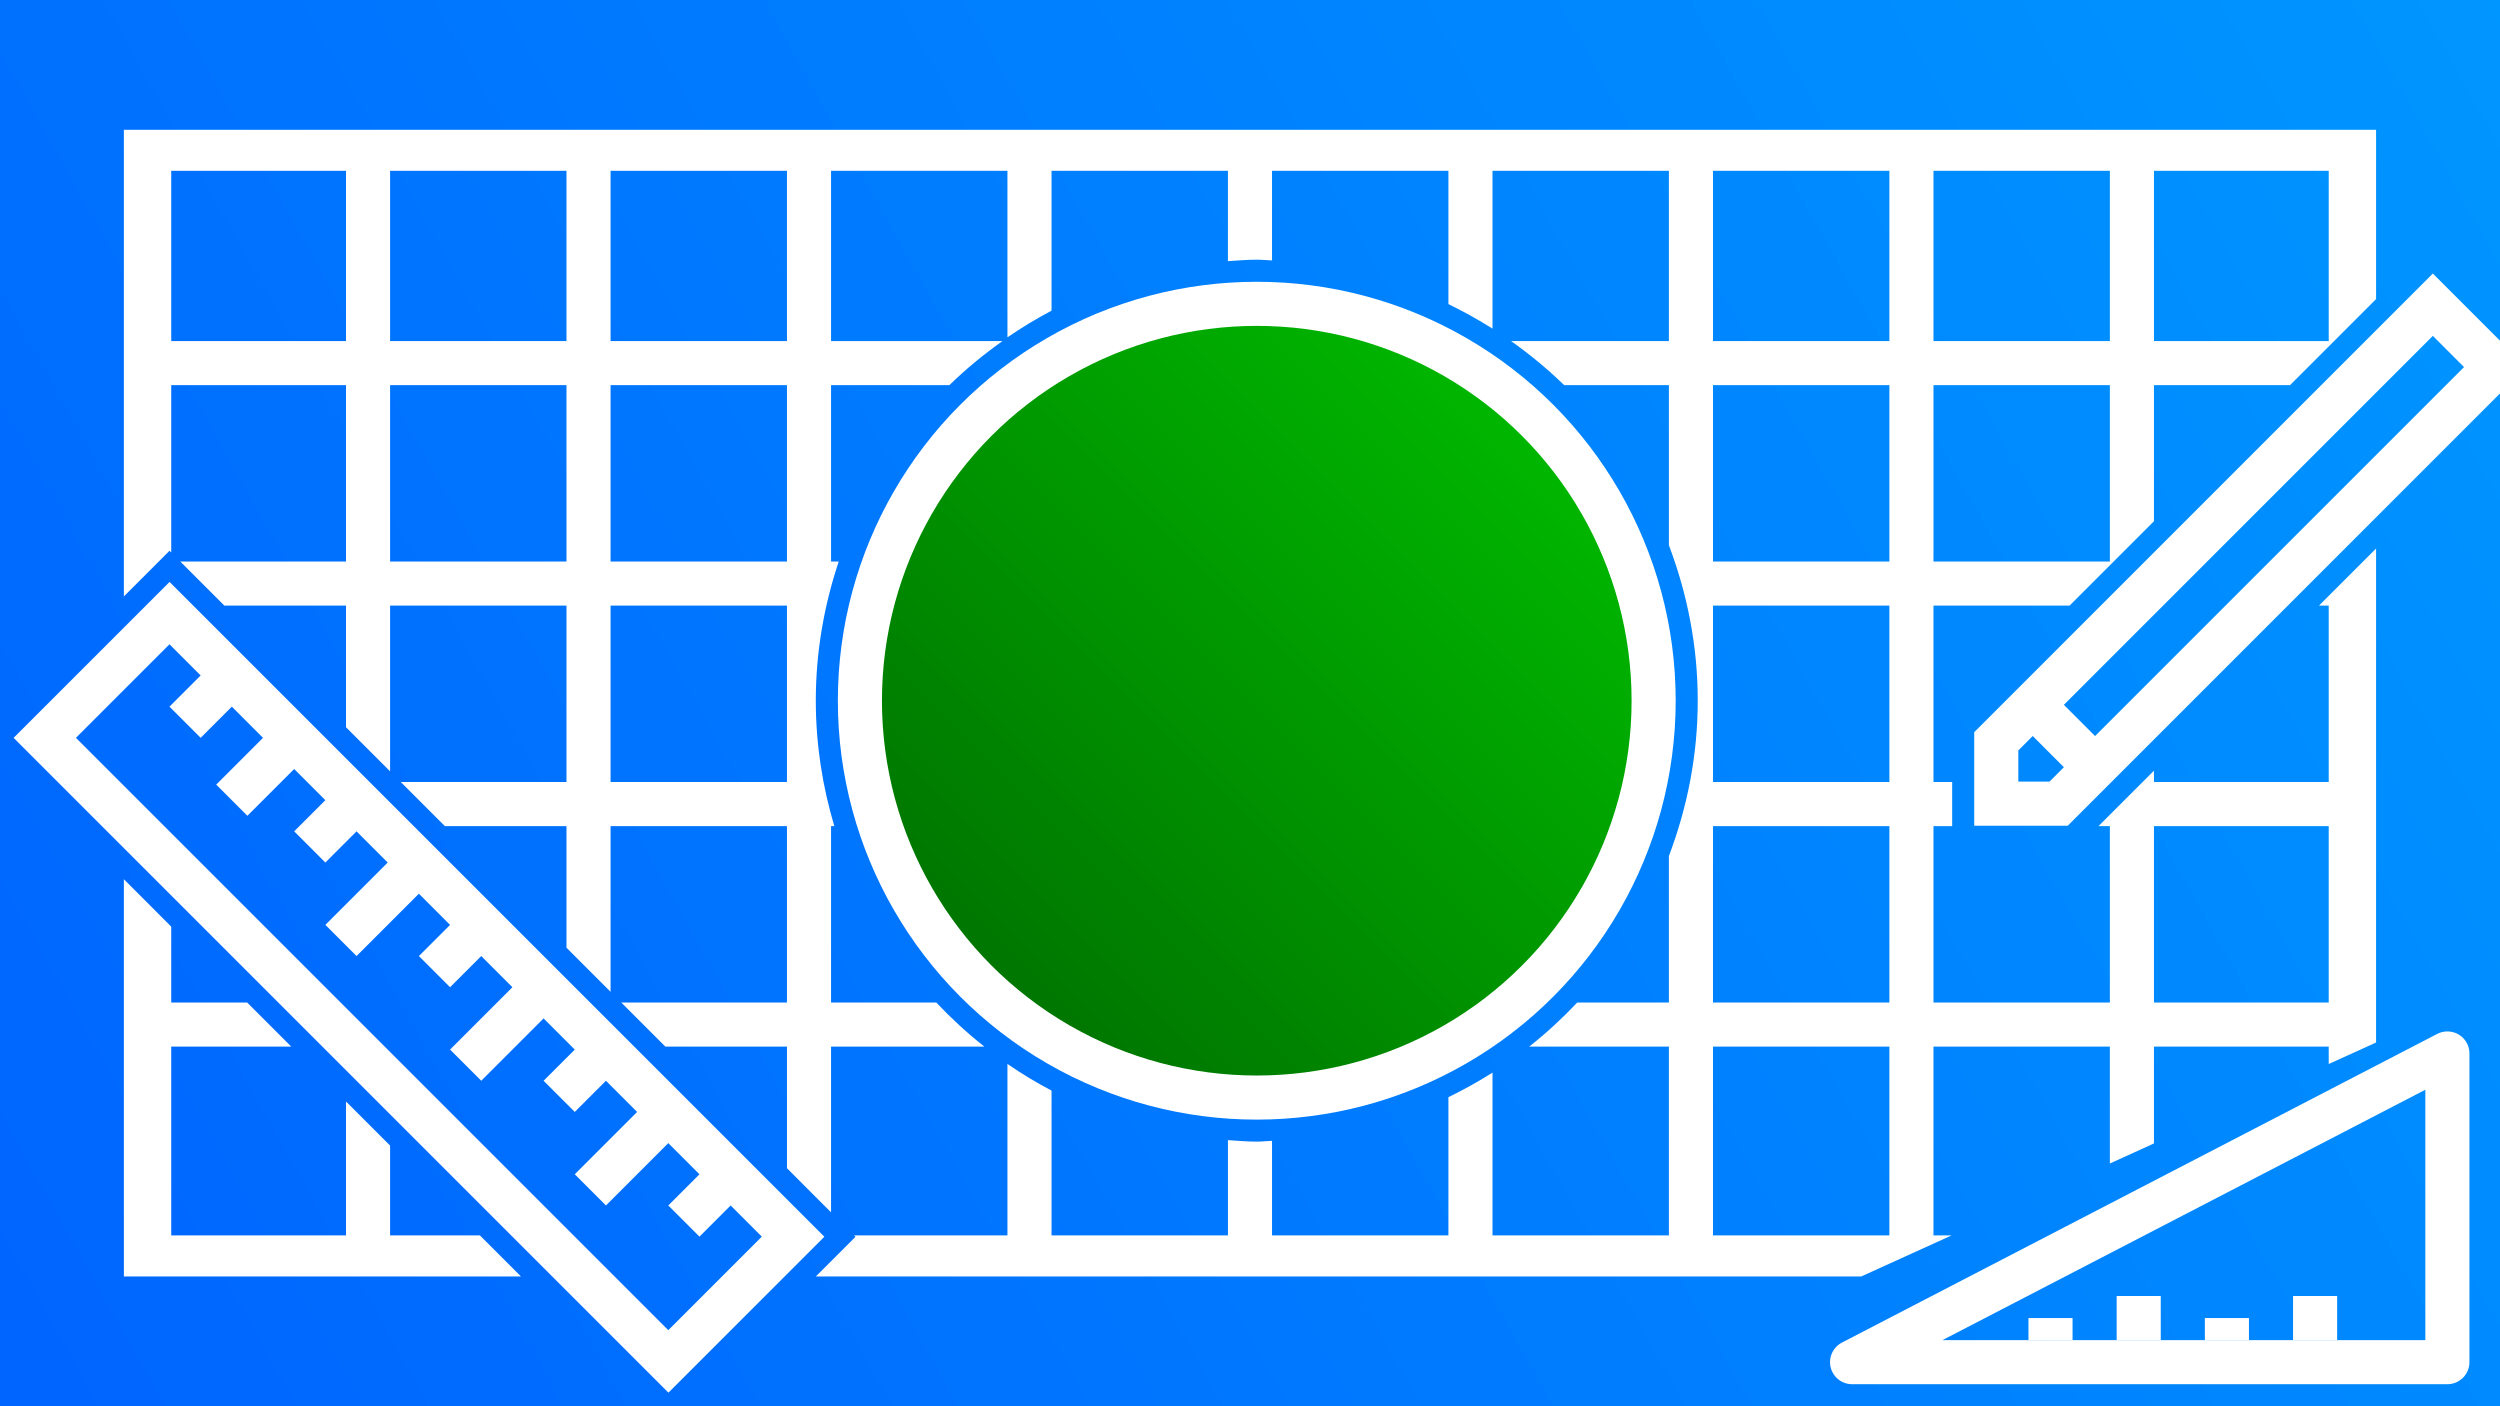 <?xml version="1.0" encoding="UTF-8" standalone="no"?>
<!-- Created with Inkscape (http://www.inkscape.org/) -->

<svg
   xmlns:dc="http://purl.org/dc/elements/1.1/"
   xmlns:cc="http://creativecommons.org/ns#"
   xmlns:rdf="http://www.w3.org/1999/02/22-rdf-syntax-ns#"
   xmlns:svg="http://www.w3.org/2000/svg"
   xmlns="http://www.w3.org/2000/svg"
   xmlns:xlink="http://www.w3.org/1999/xlink"
   xmlns:sodipodi="http://sodipodi.sourceforge.net/DTD/sodipodi-0.dtd"
   xmlns:inkscape="http://www.inkscape.org/namespaces/inkscape"
   width="16mm"
   height="9mm"
   viewBox="0 0 56.693 31.89"
   id="svg2"
   version="1.1"
   inkscape:version="0.91 r13725"
   sodipodi:docname="blueprint.svg">
  <rect x="0" y="0" width="56.693" height="31.89" fill="#333333" stroke="none"/>
  <defs
     id="defs4">
    <linearGradient
       inkscape:collect="always"
       id="linearGradient4974">
      <stop
         style="stop-color:#006400;stop-opacity:1"
         offset="0"
         id="stop4976" />
      <stop
         style="stop-color:#00c800;stop-opacity:1"
         offset="1"
         id="stop4978" />
    </linearGradient>
    <linearGradient
       inkscape:collect="always"
       id="linearGradient4266">
      <stop
         style="stop-color:#0064ff;stop-opacity:1"
         offset="0"
         id="stop4268" />
      <stop
         style="stop-color:#0096ff;stop-opacity:1"
         offset="1"
         id="stop4270" />
    </linearGradient>
    <linearGradient
       inkscape:collect="always"
       xlink:href="#linearGradient4266"
       id="linearGradient4272"
       x1="-1.9073489e-06"
       y1="1052.362"
       x2="57"
       y2="1020.362"
       gradientUnits="userSpaceOnUse" />
    <linearGradient
       inkscape:collect="always"
       xlink:href="#linearGradient4974"
       id="linearGradient4980"
       x1="19"
       y1="1045.862"
       x2="38"
       y2="1026.862"
       gradientUnits="userSpaceOnUse" />
  </defs>
  <sodipodi:namedview
     id="base"
     pagecolor="#ffffff"
     bordercolor="#666666"
     borderopacity="1.0"
     inkscape:pageopacity="0.0"
     inkscape:pageshadow="2"
     inkscape:zoom="22.627417"
     inkscape:cx="25.197745"
     inkscape:cy="15.720331"
     inkscape:document-units="px"
     inkscape:current-layer="layer1"
     showgrid="true"
     inkscape:window-width="1680"
     inkscape:window-height="1007"
     inkscape:window-x="0"
     inkscape:window-y="0"
     inkscape:window-maximized="1"
     showguides="false">
    <inkscape:grid
       type="xygrid"
       id="grid4159"
       empspacing="4" />
    <inkscape:grid
       type="xygrid"
       id="grid4161"
       empspacing="1"
       originx="0.5"
       originy="0.5"
       dotted="true" />
  </sodipodi:namedview>
  <g
     inkscape:label="Layer 1"
     inkscape:groupmode="layer"
     id="layer1"
     transform="translate(0,-1020.472)">
    <rect
       style="opacity:1;fill:url(#linearGradient4272);fill-opacity:1;fill-rule:nonzero;stroke:none;stroke-width:1;stroke-linecap:butt;stroke-linejoin:miter;stroke-miterlimit:4;stroke-dasharray:none;stroke-opacity:1"
       id="rect4226"
       width="57"
       height="32"
       x="-1.9073486e-06"
       y="1020.362"
       rx="0"
       ry="0" />
    <path
       style="color:#000000;font-style:normal;font-variant:normal;font-weight:normal;font-stretch:normal;font-size:medium;line-height:normal;font-family:sans-serif;text-indent:0;text-align:start;text-decoration:none;text-decoration-line:none;text-decoration-style:solid;text-decoration-color:#000000;letter-spacing:normal;word-spacing:normal;text-transform:none;direction:ltr;block-progression:tb;writing-mode:lr-tb;baseline-shift:baseline;text-anchor:start;white-space:normal;clip-rule:nonzero;display:inline;overflow:visible;visibility:visible;opacity:1;isolation:auto;mix-blend-mode:normal;color-interpolation:sRGB;color-interpolation-filters:linearRGB;solid-color:#000000;solid-opacity:1;fill:#ffffff;fill-opacity:1;fill-rule:nonzero;stroke:none;stroke-width:1.075;stroke-linecap:butt;stroke-linejoin:miter;stroke-miterlimit:4;stroke-dasharray:none;stroke-dashoffset:0;stroke-opacity:1;color-rendering:auto;image-rendering:auto;shape-rendering:auto;text-rendering:auto;enable-background:accumulate"
       d="M 2.809 2.943 L 2.809 3.408 L 2.809 13.525 L 3.844 12.49 L 3.883 12.529 L 3.883 8.734 L 7.846 8.734 L 7.846 12.734 L 4.088 12.734 L 5.088 13.734 L 7.846 13.734 L 7.846 16.492 L 8.846 17.492 L 8.846 13.734 L 12.846 13.734 L 12.846 17.734 L 9.088 17.734 L 10.088 18.734 L 12.846 18.734 L 12.846 21.492 L 13.846 22.492 L 13.846 18.734 L 17.846 18.734 L 17.846 22.734 L 14.088 22.734 L 15.088 23.734 L 17.846 23.734 L 17.846 26.492 L 18.693 27.34 L 18.846 27.492 L 18.846 23.734 L 22.322 23.734 C 21.934 23.428 21.571 23.094 21.232 22.734 L 18.846 22.734 L 18.846 18.734 L 18.92 18.734 C 18.651 17.831 18.5 16.878 18.5 15.889 C 18.5 14.786 18.688 13.728 19.02 12.734 L 18.846 12.734 L 18.846 8.734 L 21.529 8.734 C 21.903 8.37 22.307 8.037 22.734 7.734 L 18.846 7.734 L 18.846 3.873 L 22.846 3.873 L 22.846 7.65 C 23.166 7.43 23.5 7.228 23.846 7.045 L 23.846 3.873 L 27.846 3.873 L 27.846 5.922 C 28.063 5.908 28.279 5.889 28.5 5.889 C 28.617 5.889 28.73 5.902 28.846 5.906 L 28.846 3.873 L 32.846 3.873 L 32.846 6.896 C 33.19 7.064 33.524 7.249 33.846 7.453 L 33.846 3.873 L 37.846 3.873 L 37.846 7.734 L 34.266 7.734 C 34.693 8.037 35.097 8.37 35.471 8.734 L 37.846 8.734 L 37.846 12.365 C 38.262 13.463 38.5 14.647 38.5 15.889 C 38.5 17.13 38.262 18.314 37.846 19.412 L 37.846 22.734 L 35.768 22.734 C 35.429 23.094 35.066 23.428 34.678 23.734 L 37.846 23.734 L 37.846 28.016 L 33.846 28.016 L 33.846 24.324 C 33.524 24.529 33.19 24.713 32.846 24.881 L 32.846 28.016 L 28.846 28.016 L 28.846 25.871 C 28.73 25.875 28.617 25.889 28.5 25.889 C 28.279 25.889 28.063 25.87 27.846 25.855 L 27.846 28.016 L 23.846 28.016 L 23.846 24.732 C 23.5 24.55 23.166 24.348 22.846 24.127 L 22.846 28.016 L 19.369 28.016 L 19.4 28.047 L 18.5 28.947 L 42.207 28.947 L 44.256 28.016 L 43.846 28.016 L 43.846 23.734 L 47.846 23.734 L 47.846 26.385 L 48.846 25.93 L 48.846 23.734 L 52.809 23.734 L 52.809 24.129 L 53.883 23.641 L 53.883 12.439 L 52.588 13.734 L 52.809 13.734 L 52.809 17.734 L 48.846 17.734 L 48.846 17.477 L 47.588 18.734 L 47.846 18.734 L 47.846 22.734 L 43.846 22.734 L 43.846 18.734 L 44.27 18.734 L 44.27 17.734 L 43.846 17.734 L 43.846 13.734 L 46.932 13.734 L 48.846 11.82 L 48.846 8.734 L 51.932 8.734 L 53.883 6.783 L 53.883 2.943 L 2.809 2.943 z M 3.883 3.873 L 7.846 3.873 L 7.846 7.734 L 3.883 7.734 L 3.883 3.873 z M 8.846 3.873 L 12.846 3.873 L 12.846 7.734 L 8.846 7.734 L 8.846 3.873 z M 13.846 3.873 L 17.846 3.873 L 17.846 7.734 L 13.846 7.734 L 13.846 3.873 z M 38.846 3.873 L 42.846 3.873 L 42.846 7.734 L 38.846 7.734 L 38.846 3.873 z M 43.846 3.873 L 47.846 3.873 L 47.846 7.734 L 43.846 7.734 L 43.846 3.873 z M 48.846 3.873 L 52.809 3.873 L 52.809 7.734 L 48.846 7.734 L 48.846 3.873 z M 8.846 8.734 L 12.846 8.734 L 12.846 12.734 L 8.846 12.734 L 8.846 8.734 z M 13.846 8.734 L 17.846 8.734 L 17.846 12.734 L 13.846 12.734 L 13.846 8.734 z M 38.846 8.734 L 42.846 8.734 L 42.846 12.734 L 38.846 12.734 L 38.846 8.734 z M 43.846 8.734 L 47.846 8.734 L 47.846 12.734 L 43.846 12.734 L 43.846 8.734 z M 13.846 13.734 L 17.846 13.734 L 17.846 17.734 L 13.846 17.734 L 13.846 13.734 z M 38.846 13.734 L 42.846 13.734 L 42.846 17.734 L 38.846 17.734 L 38.846 13.734 z M 38.846 18.734 L 42.846 18.734 L 42.846 22.734 L 38.846 22.734 L 38.846 18.734 z M 48.846 18.734 L 52.809 18.734 L 52.809 22.734 L 48.846 22.734 L 48.846 18.734 z M 2.809 19.939 L 2.809 28.947 L 11.814 28.947 L 10.883 28.016 L 8.846 28.016 L 8.846 25.979 L 7.846 24.979 L 7.846 28.016 L 3.883 28.016 L 3.883 23.734 L 6.604 23.734 L 5.604 22.734 L 3.883 22.734 L 3.883 21.014 L 2.809 19.939 z M 38.846 23.734 L 42.846 23.734 L 42.846 28.016 L 38.846 28.016 L 38.846 23.734 z "
       transform="translate(-1.9073487e-6,1020.472)"
       id="rect4468" />
    <path
       style="opacity:1;fill:none;fill-opacity:1;fill-rule:nonzero;stroke:#ffffff;stroke-width:1;stroke-linecap:round;stroke-linejoin:round;stroke-miterlimit:4;stroke-dasharray:none;stroke-opacity:1"
       d="m 55.5,1044.362 -13.5,7 13.5,0 z"
       id="path4776"
       inkscape:connector-curvature="0" />
    <path
       style="opacity:1;fill:none;fill-opacity:1;fill-rule:nonzero;stroke:#ffffff;stroke-width:1;stroke-linecap:butt;stroke-linejoin:miter;stroke-miterlimit:4;stroke-dasharray:none;stroke-opacity:1"
       d="m 46.5,1050.862 0,-0.5"
       id="path4797"
       inkscape:connector-curvature="0" />
    <path
       style="opacity:1;fill:none;fill-opacity:1;fill-rule:nonzero;stroke:#ffffff;stroke-width:1;stroke-linecap:butt;stroke-linejoin:miter;stroke-miterlimit:4;stroke-dasharray:none;stroke-opacity:1"
       d="m 48.5,1050.862 0,-1"
       id="path4799"
       inkscape:connector-curvature="0" />
    <path
       style="opacity:1;fill:none;fill-opacity:1;fill-rule:nonzero;stroke:#ffffff;stroke-width:1;stroke-linecap:butt;stroke-linejoin:miter;stroke-miterlimit:4;stroke-dasharray:none;stroke-opacity:1"
       d="m 50.5,1050.862 0,-0.5"
       id="path4801"
       inkscape:connector-curvature="0" />
    <path
       style="opacity:1;fill:none;fill-opacity:1;fill-rule:nonzero;stroke:#ffffff;stroke-width:1;stroke-linecap:butt;stroke-linejoin:miter;stroke-miterlimit:4;stroke-dasharray:none;stroke-opacity:1"
       d="m 52.5,1050.862 0,-1"
       id="path4803"
       inkscape:connector-curvature="0" />
    <path
       style="color:#000000;font-style:normal;font-variant:normal;font-weight:normal;font-stretch:normal;font-size:medium;line-height:normal;font-family:sans-serif;text-indent:0;text-align:start;text-decoration:none;text-decoration-line:none;text-decoration-style:solid;text-decoration-color:#000000;letter-spacing:normal;word-spacing:normal;text-transform:none;direction:ltr;block-progression:tb;writing-mode:lr-tb;baseline-shift:baseline;text-anchor:start;white-space:normal;clip-rule:nonzero;display:inline;overflow:visible;visibility:visible;opacity:1;isolation:auto;mix-blend-mode:normal;color-interpolation:sRGB;color-interpolation-filters:linearRGB;solid-color:#000000;solid-opacity:1;fill:#ffffff;fill-opacity:1;fill-rule:nonzero;stroke:none;stroke-width:1;stroke-linecap:butt;stroke-linejoin:miter;stroke-miterlimit:4;stroke-dasharray:none;stroke-dashoffset:0;stroke-opacity:1;color-rendering:auto;image-rendering:auto;shape-rendering:auto;text-rendering:auto;enable-background:accumulate"
       d="m 0.308,1037.204 0.354,0.354 14.496,14.496 3.536,-3.536 -14.849,-14.849 -3.536,3.535 z m 1.414,0 2.121,-2.121 0.707,0.707 -0.707,0.707 0.707,0.707 0.707,-0.707 0.707,0.707 -1.061,1.061 0.355,0.355 0.352,0.352 1.061,-1.061 0.707,0.707 -0.707,0.707 0.707,0.707 0.707,-0.707 0.707,0.707 -1.414,1.414 0.707,0.707 1.414,-1.414 0.707,0.707 -0.707,0.707 0.707,0.707 0.707,-0.707 0.707,0.707 -1.414,1.414 0.707,0.707 1.414,-1.414 0.707,0.707 -0.707,0.707 0.707,0.707 0.707,-0.707 0.707,0.707 -1.414,1.414 0.707,0.707 1.414,-1.414 0.707,0.707 -0.707,0.707 0.707,0.707 0.707,-0.707 0.707,0.707 -2.121,2.121 -13.435,-13.435 z"
       id="rect4805"
       inkscape:connector-curvature="0" />
    <path
       style="color:#000000;font-style:normal;font-variant:normal;font-weight:normal;font-stretch:normal;font-size:medium;line-height:normal;font-family:sans-serif;text-indent:0;text-align:start;text-decoration:none;text-decoration-line:none;text-decoration-style:solid;text-decoration-color:#000000;letter-spacing:normal;word-spacing:normal;text-transform:none;direction:ltr;block-progression:tb;writing-mode:lr-tb;baseline-shift:baseline;text-anchor:start;white-space:normal;clip-rule:nonzero;display:inline;overflow:visible;visibility:visible;opacity:1;isolation:auto;mix-blend-mode:normal;color-interpolation:sRGB;color-interpolation-filters:linearRGB;solid-color:#000000;solid-opacity:1;fill:#ffffff;fill-opacity:1;fill-rule:nonzero;stroke:none;stroke-width:1;stroke-linecap:butt;stroke-linejoin:miter;stroke-miterlimit:4;stroke-dasharray:none;stroke-dashoffset:0;stroke-opacity:1;color-rendering:auto;image-rendering:auto;shape-rendering:auto;text-rendering:auto;enable-background:accumulate"
       d="M 55.17 6.203 L 54.816 6.557 L 44.77 16.604 L 44.77 18.725 L 46.891 18.725 L 57.291 8.324 L 55.17 6.203 z M 55.17 7.617 L 55.877 8.324 L 47.51 16.691 L 46.803 15.984 L 55.17 7.617 z M 46.096 16.691 L 46.803 17.398 L 46.477 17.725 L 45.77 17.725 L 45.77 17.018 L 46.096 16.691 z "
       transform="translate(-1.9073487e-6,1020.472)"
       id="rect4876" />
    <circle
       style="opacity:1;fill:url(#linearGradient4980);fill-opacity:1;fill-rule:nonzero;stroke:#ffffff;stroke-width:1;stroke-linecap:butt;stroke-linejoin:miter;stroke-miterlimit:4;stroke-dasharray:none;stroke-opacity:1"
       id="path4938"
       cx="28.5"
       cy="1036.362"
       r="9" />
  </g>
</svg>
